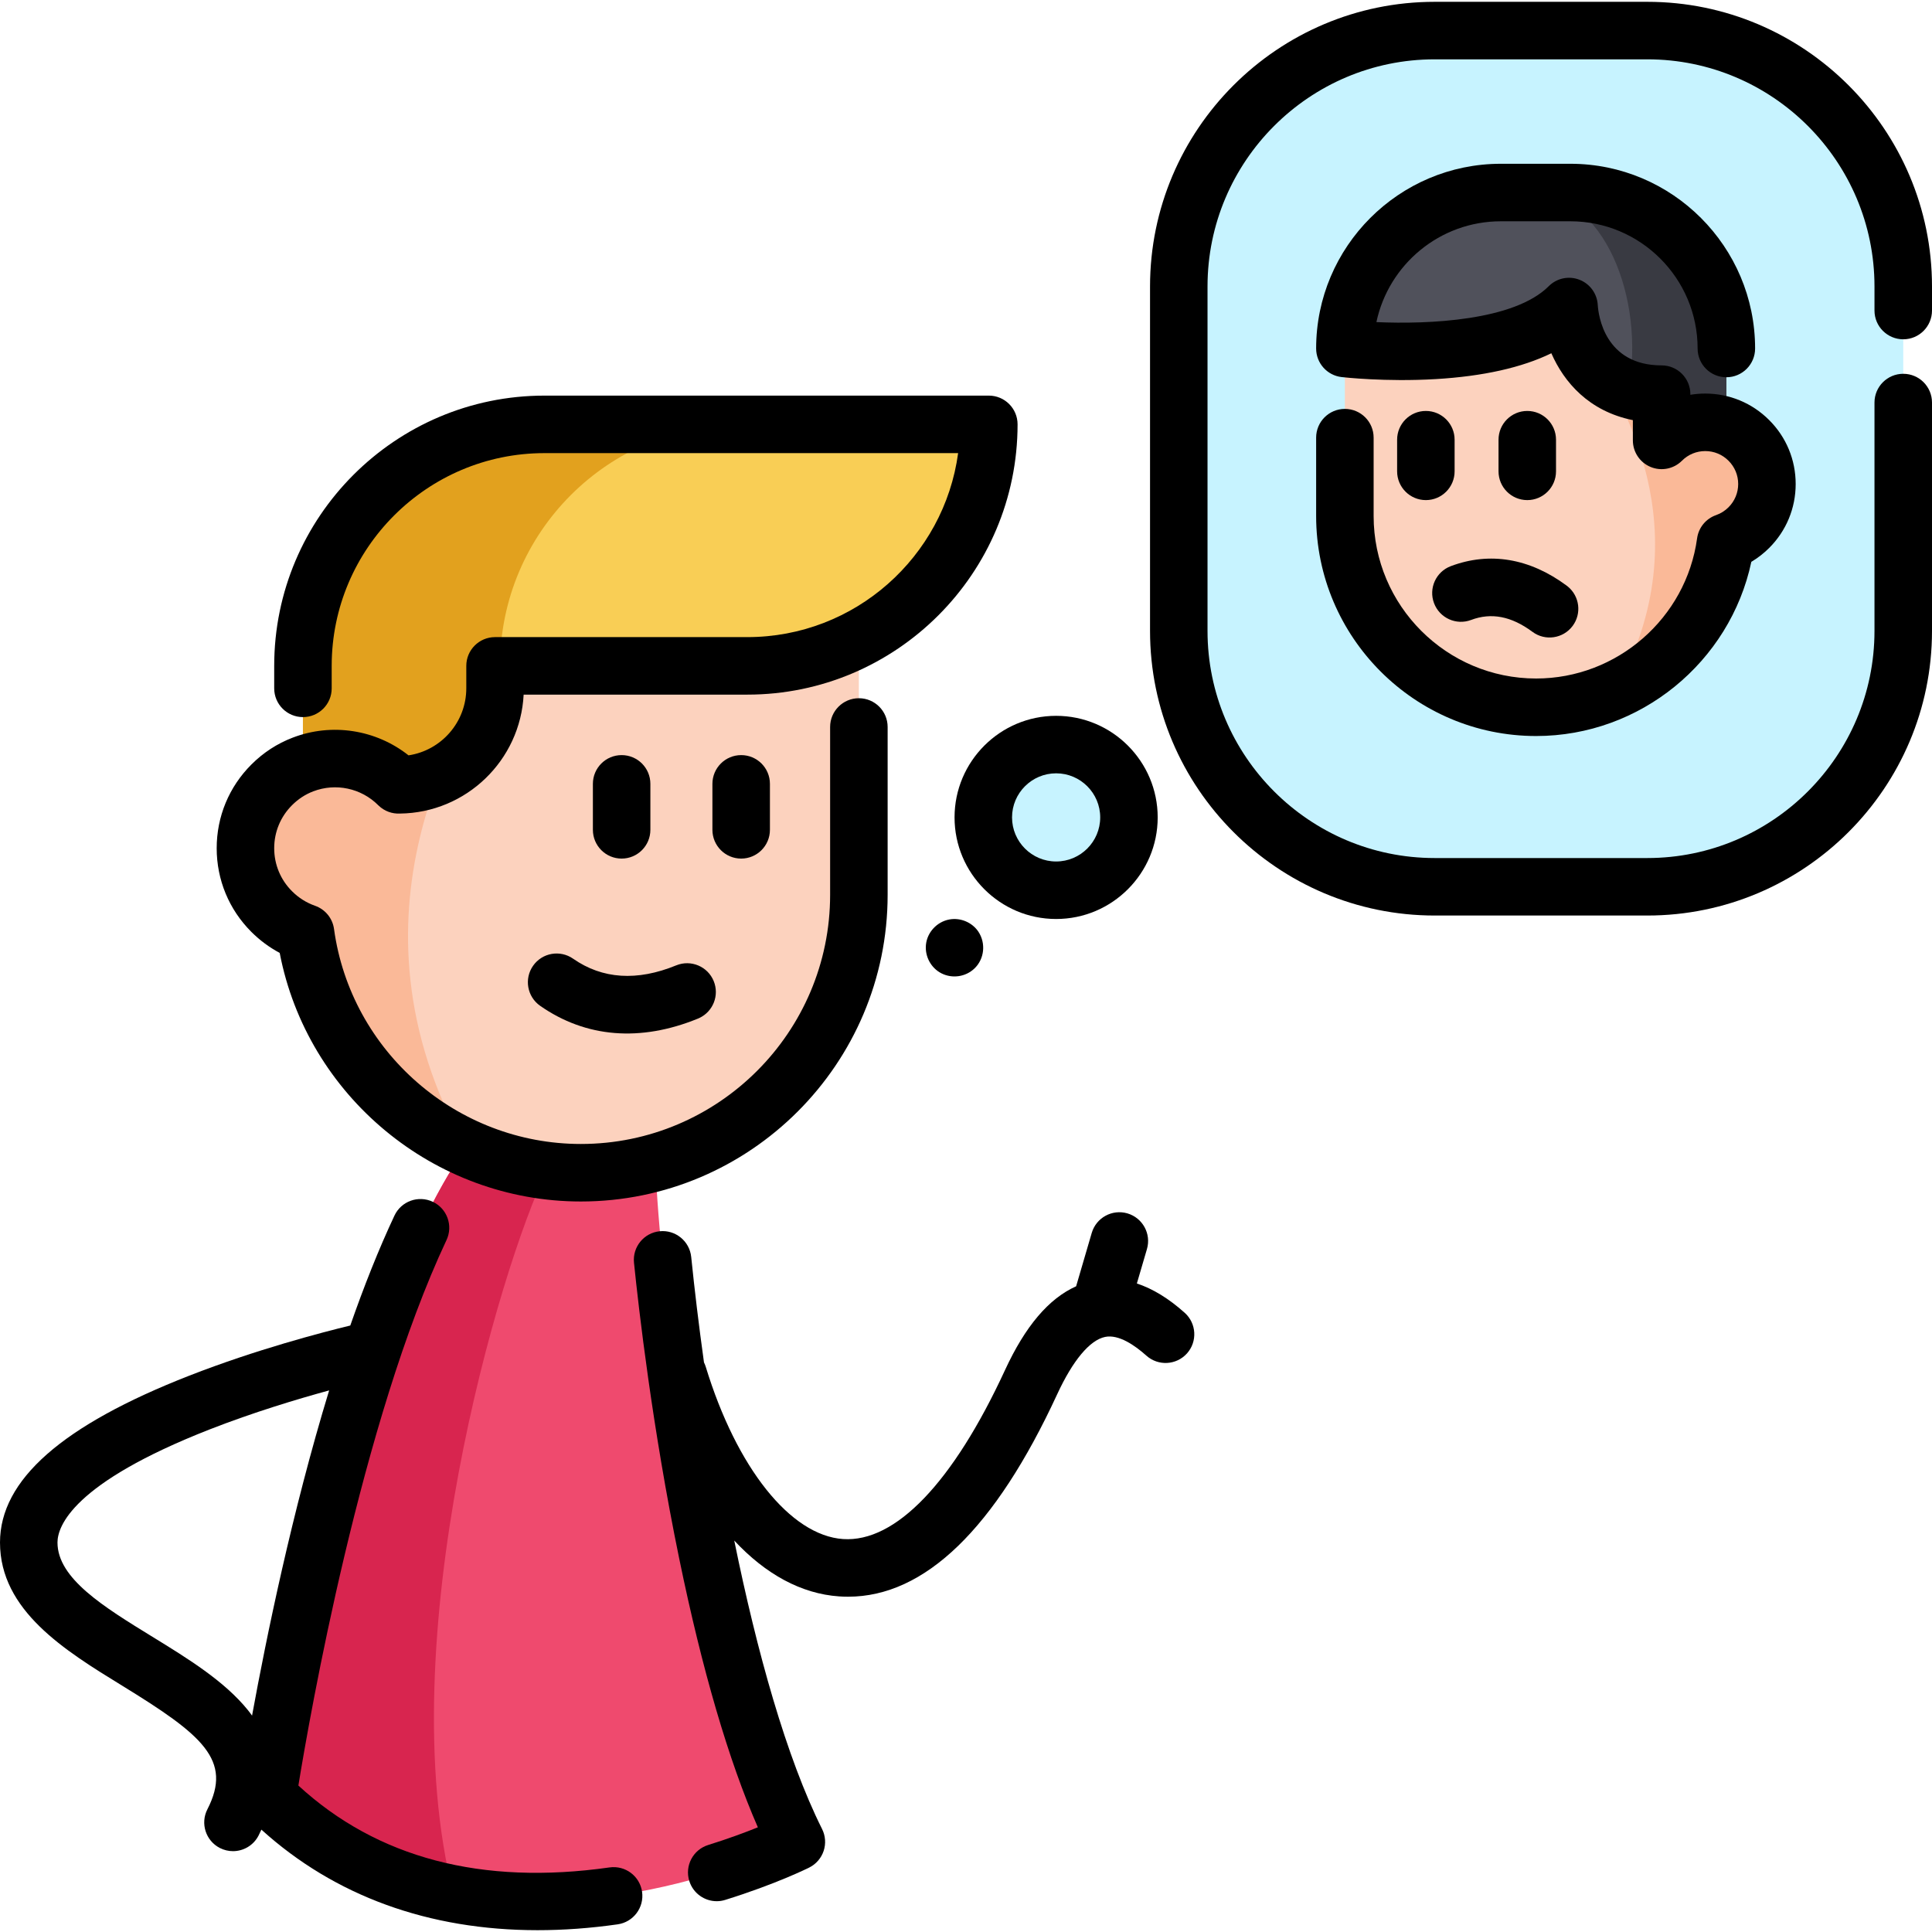<svg width="82" height="82" viewBox="0 0 82 82" fill="none" xmlns="http://www.w3.org/2000/svg">
<path d="M36.453 23.763V37.977C36.453 44.491 31.17 49.774 24.654 49.774C22.909 49.774 21.254 49.395 19.763 48.716V48.714C16.158 47.07 13.525 43.664 12.968 39.595C12.444 39.411 11.952 39.111 11.532 38.69C10.046 37.206 10.046 34.796 11.532 33.312C13.016 31.823 15.428 31.823 16.914 33.312L17.905 27.631L18.581 23.763H36.453H36.453Z" fill="#FCD2BE"/>
<path d="M19.764 48.714C16.159 47.07 13.525 43.664 12.968 39.595C12.444 39.411 11.953 39.111 11.532 38.69C10.046 37.206 10.046 34.796 11.532 33.312C13.017 31.823 15.428 31.823 16.914 33.312L17.905 27.631L21.012 28.261C19.705 30.519 14.19 38.76 19.764 48.714Z" fill="#FAB998"/>
<path d="M41.969 18.011C41.969 23.673 37.379 28.261 31.718 28.261H21.012V29.213C21.012 31.476 19.176 33.31 16.913 33.31C15.817 32.214 14.216 31.927 12.857 32.448V28.261C12.857 22.601 17.448 18.011 23.108 18.011C23.108 18.011 41.969 18.011 41.969 18.011Z" fill="#F9CE55"/>
<path d="M31.474 18.011H23.108C17.448 18.011 12.857 22.601 12.857 28.261V32.448C14.216 31.927 15.817 32.214 16.913 33.31C19.176 33.31 21.012 31.476 21.012 29.213V28.261H21.223C21.223 22.601 25.814 18.011 31.474 18.011Z" fill="#E2A11E"/>
<path d="M33.8 78.173C33.8 78.173 26.567 81.79 19.244 80.375C16.504 79.847 13.751 78.614 11.36 76.224C11.36 76.224 13.651 60.873 17.945 51.903C18.516 50.711 19.122 49.632 19.764 48.716L22.434 48.922L27.832 49.341C27.832 50.091 27.928 51.561 28.125 53.477C28.793 60.031 30.628 71.832 33.8 78.173Z" fill="#EF4A6E"/>
<path d="M19.244 80.375C16.504 79.848 13.751 78.615 11.36 76.224C11.36 76.224 14.3 56.522 19.764 48.716L22.434 48.923L23.207 49.686C21.209 53.791 16.528 69.674 19.244 80.375Z" fill="#D8254F"/>
<path d="M60.892 37.639H69.918C75.917 37.639 80.78 32.776 80.78 26.777V12.159C80.78 6.16 75.917 1.297 69.918 1.297H60.892C54.894 1.297 50.031 6.16 50.031 12.159V26.777C50.031 32.776 54.894 37.639 60.892 37.639Z" fill="#C7F3FF"/>
<path d="M57.08 12.122V21.902C57.08 26.384 60.715 30.019 65.198 30.019C66.399 30.019 67.538 29.758 68.563 29.29V29.289C71.043 28.158 72.855 25.814 73.239 23.015C73.599 22.889 73.937 22.682 74.226 22.393C75.249 21.371 75.249 19.714 74.226 18.692C73.205 17.668 71.546 17.668 70.523 18.692L69.841 14.784L69.377 12.122H57.08Z" fill="#FCD2BE"/>
<path d="M68.563 29.289C71.043 28.158 72.855 25.814 73.239 23.015C73.599 22.889 73.937 22.682 74.226 22.393C75.249 21.371 75.249 19.714 74.226 18.692C73.205 17.668 71.546 17.668 70.523 18.692L69.841 14.784L67.704 15.217C68.603 16.771 72.398 22.441 68.563 29.289Z" fill="#FAB998"/>
<path d="M73.272 14.791V18.083C72.346 17.744 71.268 17.948 70.524 18.692V16.728C69.985 16.728 69.522 16.652 69.12 16.519C66.73 15.737 66.594 13.011 66.594 13.011C64.005 15.598 57.081 14.791 57.081 14.791C57.081 12.963 57.822 11.308 59.02 10.109C60.217 8.912 61.873 8.171 63.701 8.171H66.651C70.307 8.171 73.272 11.135 73.272 14.791Z" fill="#50515B"/>
<path d="M73.272 14.791V18.083C72.346 17.744 71.268 17.949 70.524 18.692V16.728C69.985 16.728 69.522 16.652 69.12 16.519C69.825 12.705 68.106 8.172 64.879 8.172H66.651C70.307 8.171 73.272 11.135 73.272 14.791Z" fill="#393A42"/>
<path d="M44.824 37.784C46.531 37.784 47.915 36.4 47.915 34.693C47.915 32.986 46.531 31.602 44.824 31.602C43.117 31.602 41.733 32.986 41.733 34.693C41.733 36.4 43.117 37.784 44.824 37.784Z" fill="#C7F3FF"/>
<path d="M27.604 35.22V33.269C27.604 32.595 27.058 32.049 26.384 32.049C25.71 32.049 25.164 32.595 25.164 33.269V35.22C25.164 35.894 25.71 36.441 26.384 36.441C27.058 36.441 27.604 35.894 27.604 35.22Z" fill="black"/>
<path d="M30.237 33.269V35.22C30.237 35.894 30.784 36.441 31.458 36.441C32.132 36.441 32.678 35.894 32.678 35.22V33.269C32.678 32.595 32.132 32.049 31.458 32.049C30.784 32.049 30.237 32.595 30.237 33.269Z" fill="black"/>
<path d="M24.324 40.69C23.771 40.304 23.011 40.438 22.625 40.991C22.239 41.543 22.374 42.304 22.926 42.69C24.865 44.044 27.181 44.232 29.625 43.232C29.645 43.223 29.665 43.215 29.685 43.205C30.267 42.93 30.539 42.244 30.292 41.64C30.037 41.017 29.324 40.718 28.701 40.973C27.039 41.653 25.567 41.557 24.324 40.69Z" fill="black"/>
<path d="M11.871 40.444C13.036 46.505 18.413 50.995 24.654 50.995C31.834 50.995 37.674 45.155 37.674 37.977V30.855C37.674 30.181 37.128 29.635 36.454 29.635C35.78 29.635 35.233 30.181 35.233 30.855V37.977C35.233 43.809 30.488 48.554 24.654 48.554C19.394 48.554 14.89 44.632 14.177 39.429C14.115 38.976 13.804 38.596 13.372 38.444C13.003 38.314 12.674 38.107 12.395 37.827C11.906 37.34 11.638 36.691 11.638 36.001C11.638 35.311 11.906 34.663 12.395 34.175C12.657 33.913 12.959 33.715 13.295 33.587C14.247 33.222 15.329 33.452 16.05 34.173C16.056 34.179 16.064 34.187 16.071 34.193C16.321 34.432 16.648 34.546 16.972 34.53C19.788 34.5 22.085 32.27 22.225 29.482H31.719C38.044 29.482 43.189 24.336 43.189 18.011C43.189 17.337 42.643 16.791 41.969 16.791H23.108C16.783 16.791 11.638 21.937 11.638 28.262V29.216C11.638 29.89 12.184 30.436 12.858 30.436C13.532 30.436 14.078 29.89 14.078 29.216V28.262C14.078 23.282 18.129 19.232 23.108 19.232H40.666C40.069 23.636 36.284 27.041 31.718 27.041H21.011C20.337 27.041 19.791 27.588 19.791 28.262V29.212C19.791 30.655 18.725 31.852 17.339 32.059C15.96 30.968 14.088 30.669 12.422 31.308C11.766 31.559 11.176 31.942 10.67 32.448C9.72 33.397 9.197 34.658 9.197 36.001C9.197 37.344 9.72 38.605 10.669 39.553C11.029 39.912 11.431 40.21 11.871 40.444Z" fill="black"/>
<path d="M25.872 79.259C20.449 80.03 16.009 78.861 12.664 75.784C13.139 72.868 15.324 60.342 18.952 52.63C19.238 52.02 18.977 51.294 18.367 51.007C17.757 50.72 17.03 50.982 16.743 51.591C16.067 53.03 15.442 54.612 14.867 56.259C13.664 56.551 10.87 57.279 8.037 58.386C2.629 60.499 0 62.816 0 65.469C0 68.36 2.758 70.055 5.191 71.549C8.597 73.641 9.877 74.701 8.803 76.791C8.495 77.39 8.732 78.126 9.331 78.434C9.51 78.525 9.7 78.569 9.888 78.569C10.331 78.569 10.758 78.327 10.974 77.906C11.017 77.822 11.055 77.738 11.094 77.655C14.208 80.475 18.203 81.923 22.815 81.923C23.914 81.923 25.05 81.841 26.215 81.675C26.883 81.58 27.346 80.962 27.252 80.295C27.157 79.628 26.541 79.165 25.872 79.259ZM6.469 69.47C4.397 68.197 2.44 66.995 2.44 65.469C2.44 64.786 3.07 62.951 8.901 60.668C10.749 59.945 12.615 59.383 13.97 59.013C12.396 64.167 11.301 69.514 10.698 72.816C10.643 72.74 10.588 72.664 10.527 72.589C9.528 71.35 7.973 70.394 6.469 69.47Z" fill="black"/>
<path d="M50.284 55.72C49.604 55.111 48.926 54.697 48.252 54.475L48.68 53.014C48.869 52.368 48.498 51.69 47.852 51.5C47.205 51.311 46.527 51.682 46.337 52.328L45.674 54.594C44.511 55.115 43.517 56.286 42.654 58.154C40.449 62.928 38.005 65.474 35.781 65.322C33.551 65.169 31.264 62.3 29.954 58.011C29.934 57.945 29.908 57.883 29.879 57.824C29.661 56.256 29.479 54.746 29.337 53.348C29.268 52.678 28.669 52.189 27.999 52.258C27.329 52.326 26.84 52.925 26.909 53.595C27.105 55.52 27.685 60.597 28.827 66.147C29.803 70.89 30.925 74.719 32.166 77.557C31.627 77.774 30.909 78.042 30.058 78.307C29.414 78.507 29.055 79.191 29.255 79.834C29.418 80.357 29.9 80.693 30.42 80.693C30.54 80.693 30.662 80.675 30.782 80.637C32.922 79.972 34.288 79.294 34.345 79.265C34.635 79.12 34.855 78.867 34.958 78.559C35.06 78.252 35.036 77.917 34.891 77.628C33.375 74.596 32.122 70.089 31.164 65.386C32.495 66.816 34.014 67.647 35.615 67.756C35.742 67.765 35.868 67.769 35.995 67.769C39.251 67.769 42.235 64.881 44.87 59.177C45.533 57.742 46.255 56.877 46.904 56.743C47.485 56.624 48.177 57.109 48.656 57.538C49.158 57.987 49.929 57.945 50.379 57.443C50.828 56.941 50.785 56.17 50.284 55.72Z" fill="black"/>
<path d="M80.78 14.401C81.454 14.401 82 13.854 82 13.18V12.159C82 5.497 76.58 0.077 69.918 0.077H60.892C54.231 0.077 48.811 5.497 48.811 12.159V26.777C48.811 33.439 54.231 38.858 60.892 38.858H69.918C76.58 38.858 82 33.439 82 26.777V17.085C82 16.411 81.454 15.865 80.78 15.865C80.106 15.865 79.559 16.411 79.559 17.085V26.777C79.559 32.093 75.234 36.418 69.918 36.418H60.892C55.576 36.418 51.251 32.093 51.251 26.777V12.159C51.251 6.843 55.576 2.518 60.892 2.518H69.918C75.234 2.518 79.559 6.843 79.559 12.159V13.181C79.559 13.854 80.106 14.401 80.78 14.401Z" fill="black"/>
<path d="M66.042 20.005V18.663C66.042 17.989 65.496 17.442 64.822 17.442C64.148 17.442 63.602 17.989 63.602 18.663V20.005C63.602 20.679 64.148 21.226 64.822 21.226C65.496 21.226 66.042 20.679 66.042 20.005Z" fill="black"/>
<path d="M61.738 20.005V18.663C61.738 17.989 61.192 17.442 60.518 17.442C59.844 17.442 59.298 17.989 59.298 18.663V20.005C59.298 20.679 59.844 21.226 60.518 21.226C61.192 21.226 61.738 20.679 61.738 20.005Z" fill="black"/>
<path d="M66.749 26.564C67.137 26.041 67.043 25.308 66.547 24.898C66.53 24.884 66.513 24.87 66.495 24.857C64.927 23.694 63.227 23.408 61.577 24.029C60.946 24.266 60.627 24.97 60.865 25.601C61.102 26.231 61.806 26.55 62.437 26.313C63.296 25.989 64.148 26.154 65.042 26.817C65.583 27.219 66.347 27.105 66.749 26.564Z" fill="black"/>
<path d="M57.081 17.355C56.407 17.355 55.861 17.901 55.861 18.575V21.902C55.861 27.05 60.05 31.239 65.198 31.239C69.614 31.239 73.427 28.105 74.332 23.846C74.606 23.683 74.859 23.486 75.089 23.257C75.815 22.532 76.214 21.568 76.214 20.543C76.214 19.517 75.815 18.553 75.09 17.83C74.365 17.104 73.401 16.704 72.376 16.704C72.162 16.704 71.951 16.722 71.744 16.756V16.729C71.744 16.055 71.198 15.508 70.524 15.508C68.103 15.508 67.841 13.37 67.814 12.95C67.79 12.468 67.484 12.045 67.034 11.872C66.583 11.698 66.073 11.806 65.732 12.148C64.27 13.61 60.639 13.772 58.419 13.671C58.936 11.229 61.108 9.392 63.701 9.392H66.652C69.629 9.392 72.052 11.814 72.052 14.791C72.052 15.466 72.598 16.012 73.272 16.012C73.946 16.012 74.492 15.466 74.492 14.791C74.492 10.468 70.975 6.951 66.652 6.951H63.701C59.378 6.951 55.861 10.469 55.861 14.791C55.861 15.411 56.325 15.932 56.94 16.004C57.015 16.012 58.803 16.216 60.94 16.09C62.95 15.97 64.591 15.603 65.844 14.993C66.382 16.223 67.438 17.455 69.304 17.832V18.692C69.304 19.185 69.601 19.63 70.057 19.819C70.513 20.008 71.038 19.904 71.387 19.555C71.651 19.29 72.002 19.145 72.376 19.145C72.749 19.145 73.1 19.29 73.364 19.555C73.628 19.819 73.774 20.169 73.774 20.542C73.774 20.915 73.628 21.266 73.364 21.53C73.213 21.681 73.035 21.793 72.836 21.863C72.403 22.014 72.092 22.395 72.03 22.849C71.565 26.241 68.628 28.798 65.198 28.798C61.395 28.798 58.301 25.705 58.301 21.901V18.575C58.301 17.901 57.755 17.355 57.081 17.355Z" fill="black"/>
<path d="M40.514 34.693C40.514 37.071 42.447 39.005 44.825 39.005C47.202 39.005 49.136 37.071 49.136 34.693C49.136 32.316 47.202 30.382 44.825 30.382C42.447 30.382 40.514 32.316 40.514 34.693ZM44.825 32.822C45.857 32.822 46.696 33.662 46.696 34.693C46.696 35.725 45.856 36.564 44.825 36.564C43.793 36.564 42.954 35.725 42.954 34.693C42.954 33.662 43.793 32.822 44.825 32.822Z" fill="black"/>
<path d="M41.528 39.547C41.265 39.15 40.768 38.94 40.3 39.024C39.77 39.119 39.349 39.568 39.299 40.106C39.253 40.6 39.516 41.087 39.959 41.312C40.419 41.545 40.985 41.462 41.358 41.106C41.783 40.7 41.849 40.036 41.528 39.547Z" fill="black"/>
</svg>
